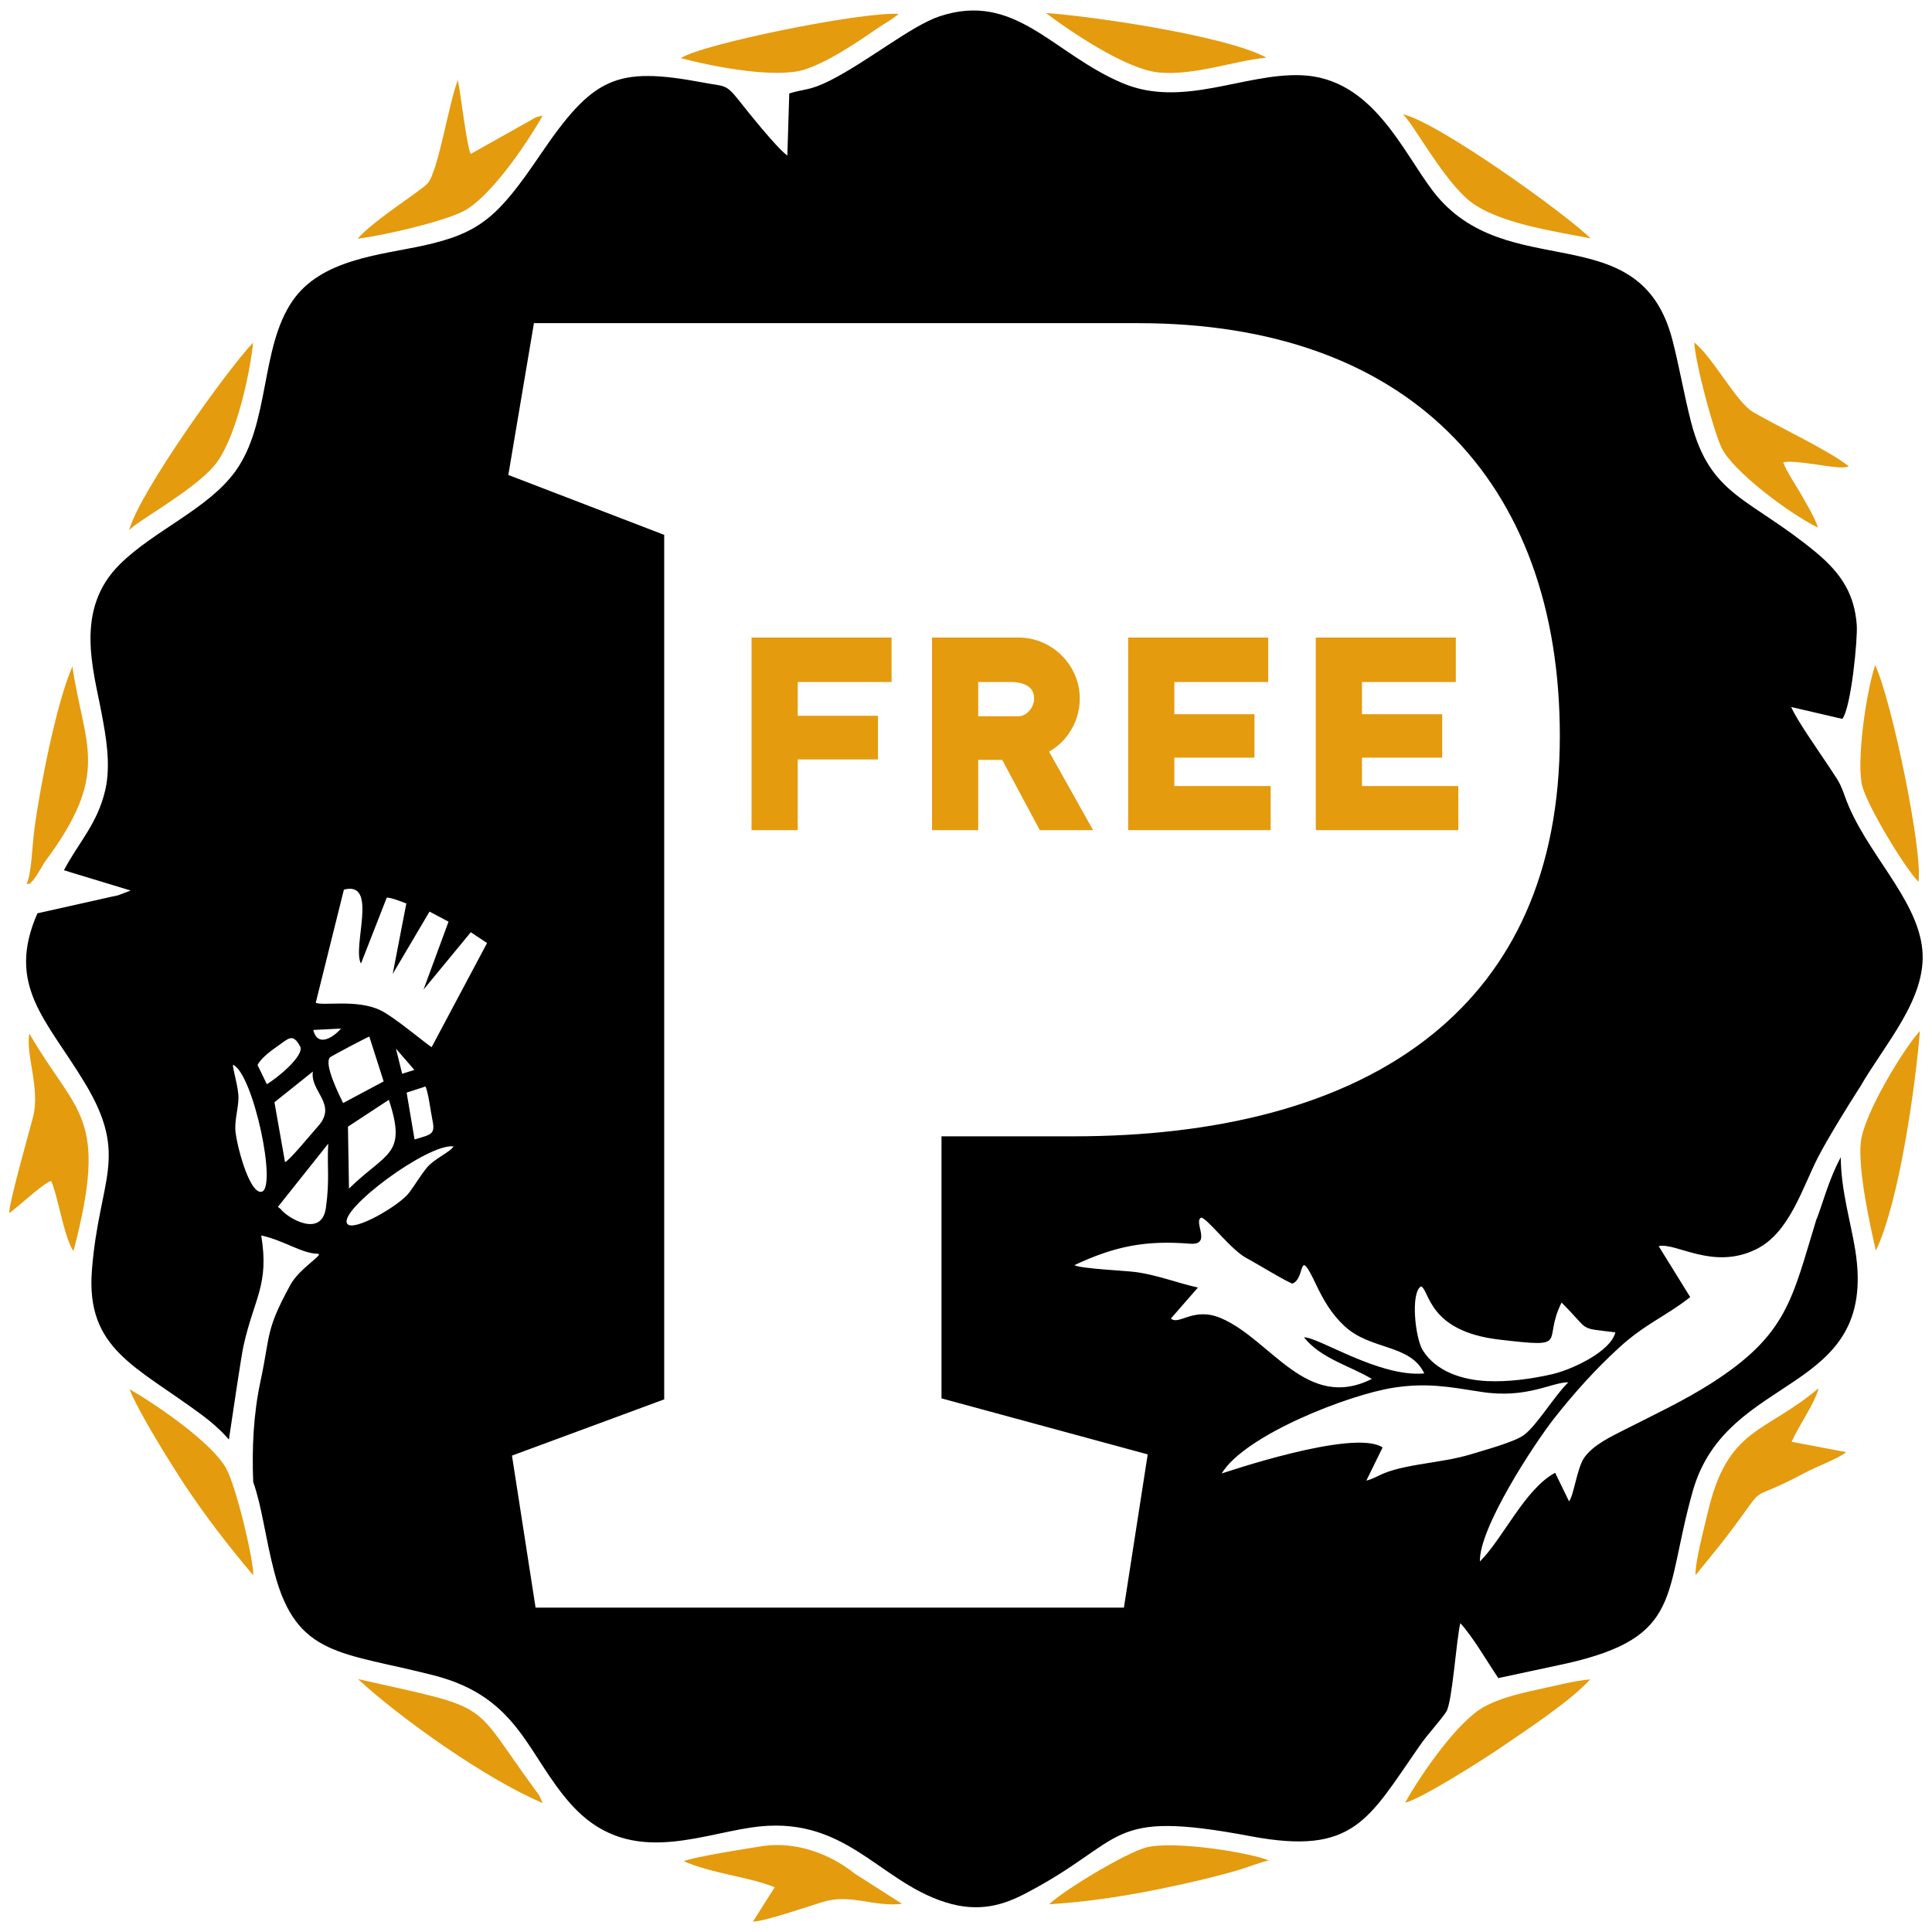 <?xml version="1.0" encoding="UTF-8"?>
<!DOCTYPE svg PUBLIC "-//W3C//DTD SVG 1.1//EN" "http://www.w3.org/Graphics/SVG/1.1/DTD/svg11.dtd">
<!-- Creator: CorelDRAW 2017 -->
<svg xmlns="http://www.w3.org/2000/svg" xml:space="preserve" width="190px" height="190px" version="1.1" style="shape-rendering:geometricPrecision; text-rendering:geometricPrecision; image-rendering:optimizeQuality; fill-rule:evenodd; clip-rule:evenodd"
viewBox="0 0 190 190"
 xmlns:xlink="http://www.w3.org/1999/xlink">
 <defs>
  <style type="text/css">
   <![CDATA[
    .fil1 {fill:black}
    .fil0 {fill:#E49B0E}
    .fil2 {fill:#E49B0E;fill-rule:nonzero}
   ]]>
  </style>
 </defs>
 <g id="Layer_x0020_1">
  <g id="_1806320455616">
   <g>
    <path class="fil0" d="M5.02 116.13c0.63,1.24 1.27,5.59 2.21,6.91 3.51,-13.47 0.29,-13.37 -4.34,-21.39 -0.4,2 1.1,5.42 0.35,8.24 -0.4,1.51 -2.38,8.51 -2.33,9.41 1.11,-0.8 3.07,-2.72 4.11,-3.17z"/>
    <path class="fil0" d="M175.37 45.47c1.09,-0.3 4.92,0.61 5.99,0.49 0.45,-0.05 0.27,-0.04 0.45,-0.11 -1.98,-1.57 -6.96,-3.89 -9.41,-5.33 -1.65,-0.96 -3.92,-5.36 -5.78,-6.84 0.11,2.09 1.94,8.86 2.71,10.41 1.12,2.24 6.51,6.35 9.46,7.8 -0.33,-1.02 -1.07,-2.21 -1.6,-3.17 -0.48,-0.86 -1.54,-2.4 -1.82,-3.25z"/>
    <path class="fil0" d="M181.56 142.81l-5.37 -1.02c0.74,-1.65 2.25,-3.71 2.67,-5.28 -5.29,4.5 -8.96,3.79 -10.92,12.27 -0.33,1.4 -1.28,5.01 -1.19,6.12 1.08,-1.35 2.16,-2.61 3.21,-4 4.28,-5.66 1.3,-2.72 7.5,-6.04 1.15,-0.62 3.19,-1.35 4.1,-2.05z"/>
    <path class="fil0" d="M53.36 11.39c-0.84,0.11 -0.78,0.26 -1.85,0.82l-5.22 2.93c-0.39,-0.76 -0.97,-5.87 -1.26,-7.25 -0.85,2 -1.94,9.06 -2.99,10.16 -0.73,0.77 -5.29,3.62 -6.87,5.42 2.39,-0.28 8.28,-1.62 10.39,-2.69 2.55,-1.3 6.06,-6.34 7.8,-9.39z"/>
    <path class="fil0" d="M84.09 184.28c-2.62,-2.1 -5.91,-3.13 -8.86,-2.76 -0.75,0.1 -7.11,1.1 -7.99,1.52 2.88,1.24 6.38,1.52 8.95,2.56l-2.14 3.37c0.97,0.05 5.48,-1.5 6.85,-1.92 2.71,-0.85 5.01,0.51 7.81,0.18l-4.62 -2.95z"/>
    <path class="fil0" d="M156.39 165.16c-1.31,0.07 -3.93,0.74 -5.36,1.04 -1.86,0.4 -3.65,0.87 -5.11,1.67 -2.49,1.37 -6.05,6.4 -7.73,9.41 1.51,-0.33 7.62,-4.19 9.39,-5.41 2.44,-1.67 6.75,-4.48 8.81,-6.71z"/>
    <path class="fil0" d="M188.81 101.4c-1.37,1.41 -5.56,8.12 -5.82,11 -0.26,2.72 0.91,8.1 1.49,10.59 2.35,-4.94 3.92,-16.48 4.33,-21.59z"/>
    <path class="fil0" d="M184.41 65.41c-0.93,2.81 -1.87,9.67 -1.26,11.93 0.54,1.98 4.13,7.97 5.52,9.38 0.44,-2.97 -2.61,-17.77 -4.26,-21.31z"/>
    <path class="fil0" d="M124.55 5.67c-4.01,-2.18 -17.29,-4.09 -21.69,-4.39 2.54,1.92 7.99,5.58 11.13,5.85 3.58,0.31 7.25,-1.14 10.56,-1.46z"/>
    <path class="fil0" d="M88.38 1.37c-3.58,-0.25 -19.4,2.97 -21.42,4.35 3.44,0.9 9.34,2 12.13,1.13 2.24,-0.71 4.96,-2.51 7.06,-3.97 0.74,-0.51 1.56,-0.94 2.23,-1.51z"/>
    <path class="fil0" d="M124.79 182.97c-1.65,-0.73 -9.33,-2.02 -12.12,-1.27 -1.98,0.54 -7.99,4.14 -9.49,5.57 3.73,-0.22 7.53,-0.81 11.01,-1.53 1.83,-0.38 3.74,-0.8 5.44,-1.24 0.98,-0.25 1.65,-0.44 2.6,-0.73 0.45,-0.15 2.19,-0.78 2.56,-0.8z"/>
    <path class="fil0" d="M24.89 33.7c-2.52,2.62 -11.23,14.78 -12.19,18.45 0.62,-0.81 6.13,-3.78 8.32,-6.29 2.1,-2.4 3.56,-9.01 3.87,-12.16z"/>
    <path class="fil0" d="M24.91 154.93c0.03,-1.56 -1.67,-8.72 -2.68,-10.54 -1.34,-2.42 -6.51,-6.05 -9.49,-7.77 0.84,2.18 4,7.25 5.45,9.45 2.05,3.08 4.23,5.91 6.72,8.86z"/>
    <path class="fil0" d="M4.37 84.81c6.63,-8.85 3.89,-11.42 2.75,-19.27 -1.57,3.58 -3.2,11.89 -3.75,16.11 -0.19,1.42 -0.26,4.17 -0.75,5.31 0.62,-0.19 -0.02,0.24 0.63,-0.38 0.06,-0.06 0.37,-0.51 0.43,-0.61 0.21,-0.33 0.47,-0.78 0.69,-1.16z"/>
    <path class="fil0" d="M156.42 23.44c-2.35,-2.35 -15.11,-11.51 -18.47,-12.2 0.91,0.7 3.66,5.93 6.31,8.3 2.67,2.39 8.67,3.21 12.16,3.9z"/>
    <path class="fil0" d="M53.02 176.55c-0.1,-0.16 -0.22,-0.3 -0.36,-0.49 -6.6,-8.99 -3.88,-7.88 -17.45,-10.93 4.05,3.75 12.46,9.77 18.16,12.19l-0.35 -0.77z"/>
   </g>
   <path class="fil1" d="M33.82 87.49l-2.77 11.13c0.78,0.32 4.02,-0.37 6.34,0.72 1.35,0.64 4.63,3.41 5.06,3.64l5.45 -10.24 -1.6 -1.06 -4.65 5.64 2.46 -6.68 -1.87 -0.99 -3.62 6.13 1.34 -6.93c-0.37,-0.13 -1.64,-0.65 -1.93,-0.56l-2.53 6.47c-0.9,-1.62 1.76,-8.18 -1.68,-7.27zm68.23 24.26l-9.46 0 0 25.77 20.28 5.51 -2.34 15.07 -57.86 0 -2.32 -14.95 14.97 -5.53 0 -85.02 -15.33 -5.89 2.52 -14.93 59.4 0c13.33,0 23.52,3.85 30.49,10.67 7.3,7.14 11,17.45 11,29.93 0,13.57 -4.75,22.99 -12.39,29.23 -8.93,7.3 -21.75,10.14 -35.44,10.14l-3.52 0zm-9.1 75.32c3.39,1.08 5.83,0.22 7.9,-0.86 10.11,-5.27 7.74,-8.34 22.14,-5.63 10.16,1.91 11.56,-1.62 16.62,-8.89 0.76,-1.11 2.04,-2.46 2.63,-3.37 0.58,-0.93 0.97,-6.97 1.37,-8.69 1.22,1.3 2.69,3.86 3.74,5.4l6.63 -1.42c11.61,-2.61 9.6,-6.74 12.49,-16.96 3.36,-11.9 18.31,-9.28 15.98,-23.73 -0.44,-2.75 -1.41,-5.88 -1.42,-9.11 -1.23,2.26 -1.87,4.89 -2.42,6.18 -2.39,7.78 -2.82,11.26 -10.32,16.05 -2.75,1.75 -5.57,3.06 -8.46,4.53 -1.37,0.7 -3.2,1.54 -4.07,2.84 -0.67,1.01 -1.02,3.79 -1.46,4.23l-1.36 -2.8c-2.95,1.56 -5.14,6.48 -7.4,8.72 -0.1,-3.25 5.25,-11.45 7.3,-14.07 1.93,-2.46 4.08,-4.85 6.38,-6.95 2.57,-2.36 4.68,-3.13 7,-4.98l-3.1 -5.01c1.71,-0.39 5.33,2.4 9.58,0.31 3.29,-1.61 4.53,-6.02 6.11,-9.09 1.01,-1.94 3.15,-5.39 4.09,-6.84l0 0.01c2.42,-4.23 6.6,-8.72 6.15,-13.52 -0.47,-5.09 -5.66,-9.63 -7.6,-15.05 -0.53,-1.49 -0.63,-1.51 -1.62,-3.03 -0.92,-1.4 -3.09,-4.45 -3.68,-5.81l5.03 1.17c0.87,-1.11 1.52,-7.87 1.42,-9.24 -0.22,-2.94 -1.43,-5.01 -4.05,-7.17 -6.5,-5.37 -10.35,-5.45 -12.25,-12.8 -0.69,-2.68 -1.14,-5.4 -1.84,-8.1 -3.24,-12.37 -16.33,-5.25 -23.51,-14.56 -3,-3.89 -5.96,-11.16 -12.97,-11.43 -5.62,-0.22 -11.67,3.27 -17.58,0.78 -6.9,-2.91 -10.54,-9.05 -18.01,-6.57 -2.76,0.92 -7.06,4.44 -10.76,6.31 -2.04,1.03 -2.52,0.8 -4.01,1.27l-0.19 6.11c-1.06,-0.76 -3.91,-4.35 -4.8,-5.47 -1.28,-1.62 -1.37,-1.3 -3.48,-1.71 -8.58,-1.61 -10.82,-0.56 -16.06,7.16 -4.06,5.98 -5.84,7.64 -11.44,8.87 -4.32,0.94 -10.08,1.35 -12.89,5.45 -3.19,4.65 -2.18,12.01 -5.62,16.76 -2.7,3.72 -7.98,5.79 -11.35,9.13 -4.52,4.47 -2.59,10.39 -1.79,14.7 0.38,2.04 0.93,4.89 0.37,7.43 -0.76,3.38 -2.66,5.25 -4.08,7.96l0.67 0.21 5.89 1.79 -1.24 0.47c-0.4,0.08 -0.74,0.16 -1.18,0.26l-6.75 1.51c-3.13,7.13 0.94,10.5 4.66,16.68 4.41,7.3 1.4,9.4 0.7,18.41 -0.61,7.78 4.34,9.43 10.77,14.21 1.11,0.82 1.99,1.63 2.7,2.45 0.42,-2.8 1.23,-8.31 1.44,-9.23 1.05,-4.71 2.54,-5.97 1.74,-10.84 2.21,0.48 3.98,1.77 5.54,1.8 0.75,0.01 -1.77,1.4 -2.68,3.07 -2.45,4.5 -1.94,4.79 -2.92,9.41 -0.71,3.29 -0.86,6.62 -0.73,9.96 0.89,2.53 1.16,5.36 2.09,8.92 2.18,8.33 6.64,7.78 15.7,10.11 8.42,2.17 9.16,7.9 13.51,12.72 5.44,6.03 12.08,3.08 17.64,2.24 9.23,-1.4 12.44,5.23 19.11,7.34zm-48.35 -74.33c-2.51,-0.32 -11.32,6.24 -10.46,7.6 0.56,0.88 5.14,-1.77 6.09,-3.04 0.61,-0.81 1.13,-1.71 1.77,-2.49 0.71,-0.86 2.29,-1.51 2.6,-2.07zm-12.32 -0.27l-4.95 6.22 0.25 0.19c0.67,0.9 4.05,2.92 4.47,-0.1 0.39,-2.77 0.1,-4.02 0.23,-6.31zm5.96 -4.31l-4.02 2.64 0.1 6.09c3.71,-3.62 5.73,-3.25 3.92,-8.73zm3.61 -1.31l-1.86 0.6 0.78 4.61c1.67,-0.51 2.06,-0.47 1.75,-1.95 -0.18,-0.86 -0.37,-2.54 -0.67,-3.26zm-2.91 -3.72l0.61 2.47 1.2 -0.38 -1.81 -2.09zm-16.02 1.58c-0.08,0.31 0.57,2.29 0.53,3.31 -0.03,1.02 -0.33,1.95 -0.31,3.01 0.03,1.2 1.31,6.29 2.54,6.18 1.65,-0.15 -0.76,-11.6 -2.76,-12.5zm10.82 3.77l3.99 -2.13 -1.41 -4.41c-0.29,0.1 -3.76,1.93 -3.87,2.05 -0.61,0.65 0.88,3.63 1.29,4.49zm-2.97 -3.1l-3.78 3.02 1.04 5.89c0.46,-0.18 2.71,-2.94 3.23,-3.51 1.99,-2.18 -0.8,-3.45 -0.49,-5.4zm-5.44 -0.64l0.91 1.88c0.89,-0.49 3.76,-2.81 3.27,-3.72 -0.72,-1.32 -1.11,-0.79 -2.21,-0.02 -0.63,0.44 -1.63,1.17 -1.97,1.86zm8.2 -3.59l-2.72 0.14c0.44,1.83 2.11,0.61 2.72,-0.14zm93.58 25.08c-0.33,-0.02 -3.82,-2.14 -4.5,-2.49 -1.51,-0.78 -3.77,-3.8 -4.46,-4 -0.86,0.35 1.1,2.74 -1.12,2.57 -4.31,-0.34 -7.3,0.2 -11.37,2.11 0.59,0.35 4.99,0.54 6.04,0.68 2.22,0.31 4.23,1.12 6.11,1.52l-2.66 3.05c0.81,0.71 2.24,-1.22 4.99,-0.01 4.9,2.14 8.37,9.16 14.77,5.95 -2.13,-1.29 -5,-1.99 -6.67,-4.09 1.43,-0.04 7.38,3.95 11.83,3.55 -1.4,-2.93 -5.28,-2.25 -7.86,-4.67 -1.28,-1.19 -2.06,-2.55 -2.8,-4.11 -1.83,-3.87 -0.96,-0.59 -2.3,-0.06zm26.46 1.87c-1.96,3.91 1.01,4.48 -6.14,3.64 -7.02,-0.82 -6.82,-4.87 -7.68,-5.23 -1.05,0.6 -0.58,5.1 0.18,6.3 1.34,2.11 3.93,2.9 6.3,3.01 2.11,0.1 4.38,-0.21 6.44,-0.68 1.92,-0.45 5.73,-2.21 6.19,-4.11 -3.78,-0.48 -2.36,-0.02 -5.29,-2.93zm-33.43 16.81c0.02,0.01 13.01,-4.47 15.83,-2.56l-1.6 3.26c1.44,-0.38 1.22,-0.91 5.16,-1.58 1.78,-0.31 3.41,-0.49 5.16,-1.02 1.25,-0.39 4.19,-1.17 5.16,-1.87 1.29,-0.94 3.09,-3.97 4.39,-5.2 -1.63,-0.02 -4.08,1.65 -8.59,0.94 -3.19,-0.5 -5.32,-0.91 -8.59,-0.41 -4.42,0.68 -14.64,4.66 -16.92,8.44z"/>
   <path class="fil2" d="M73.91 80.72l0 -18.02 13.77 0 0 4.37 -9.23 0 0 3.32 7.89 0 0 4.3 -7.89 0 0 6.95 -4.54 0 0 -0.92zm17.75 0l0 -18.02 8.52 0c1.64,0 3.15,0.68 4.24,1.77 1.09,1.09 1.77,2.59 1.77,4.24 0,1.27 -0.41,2.49 -1.12,3.49 -0.49,0.7 -1.14,1.29 -1.9,1.72l4.33 7.72 -5.24 0 -3.7 -6.91 -2.36 0 0 6.91 -4.54 0 0 -0.92zm7.72 -13.65l-3.18 0 0 3.37 3.98 0c0.37,0 0.74,-0.2 1.01,-0.5 0.31,-0.34 0.51,-0.79 0.51,-1.23 0,-0.54 -0.2,-0.91 -0.5,-1.15 -0.44,-0.35 -1.13,-0.49 -1.82,-0.49zm11.57 13.65l0 -18.02 13.77 0 0 4.37 -9.23 0 0 3.17 7.88 0 0 4.27 -7.88 0 0 2.79 9.47 0 0 4.34 -14.01 0 0 -0.92zm18.45 0l0 -18.02 13.77 0 0 4.37 -9.23 0 0 3.17 7.89 0 0 4.27 -7.89 0 0 2.79 9.48 0 0 4.34 -14.02 0 0 -0.92z"/>
  </g>
 </g>
</svg>
